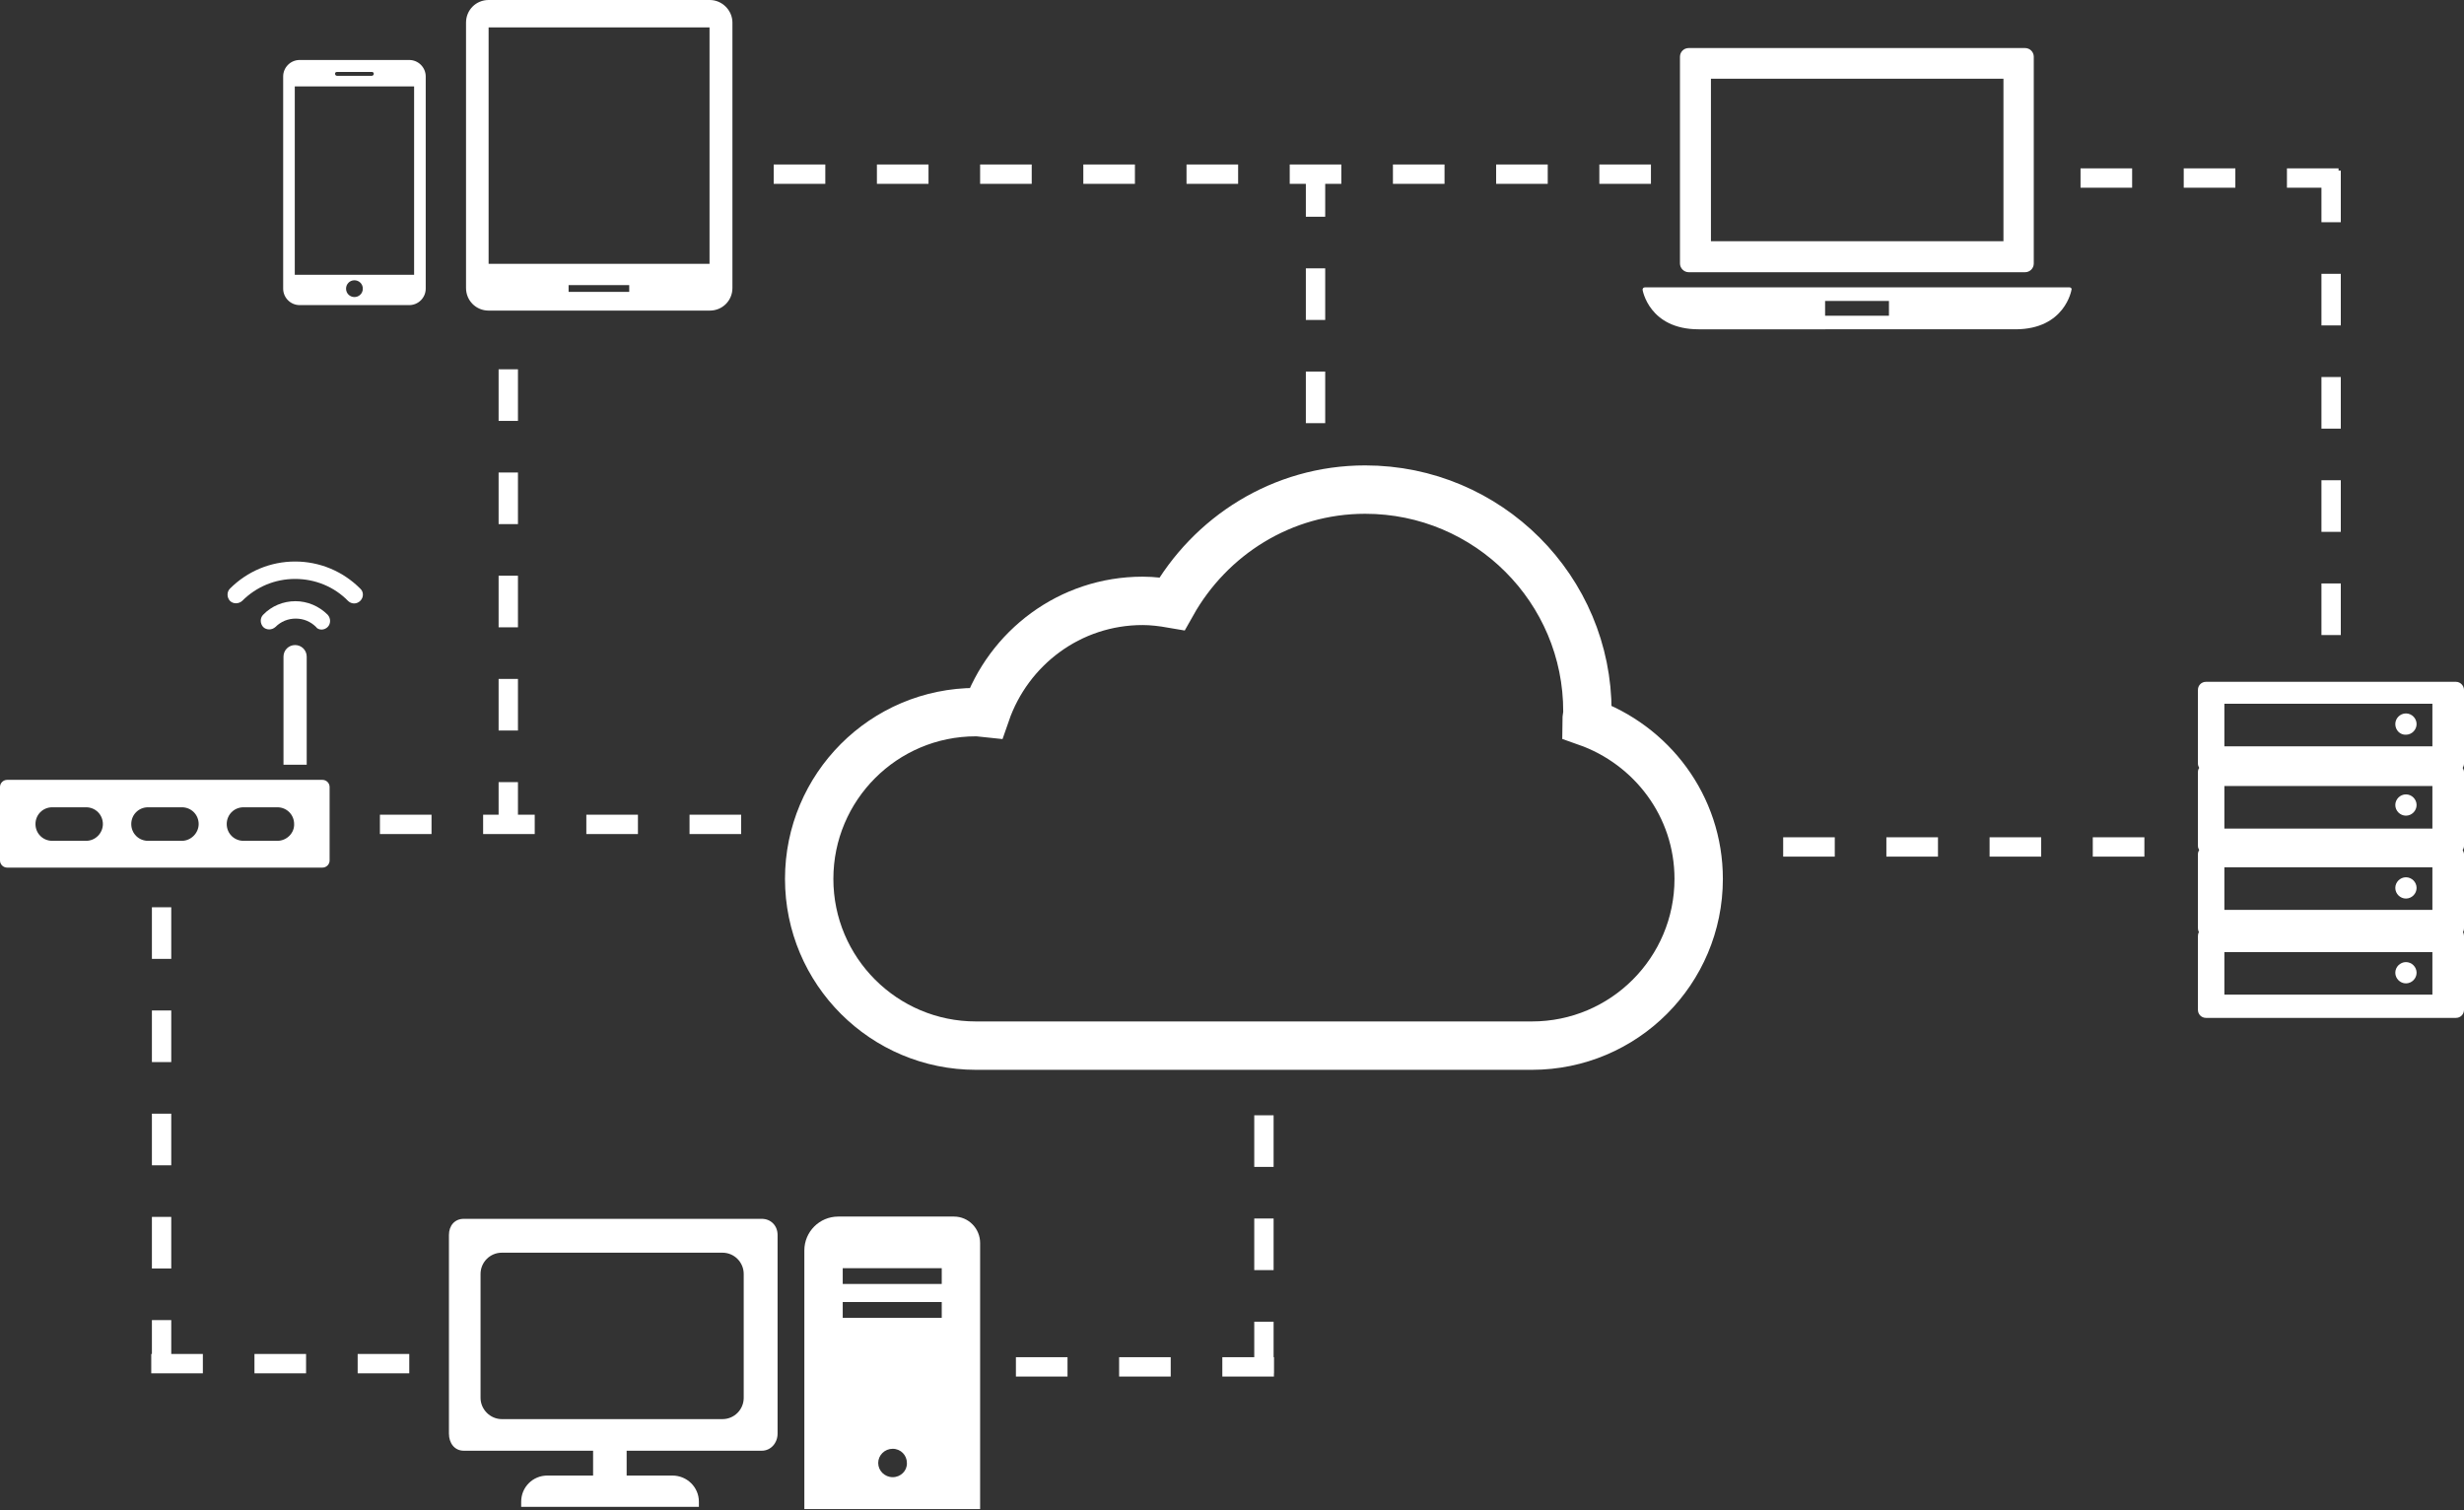 <?xml version="1.0" encoding="utf-8"?>
<!-- Generator: Adobe Illustrator 19.0.0, SVG Export Plug-In . SVG Version: 6.00 Build 0)  -->
<svg version="1.1" id="Layer_1" xmlns="http://www.w3.org/2000/svg" xmlns:xlink="http://www.w3.org/1999/xlink" x="0px" y="0px"
	 viewBox="156.1 -102.4 764 468.3" style="enable-background:new 156.1 -102.4 764 468.3;" xml:space="preserve">
<rect x="156.1" y="-102.4" width="764" height="468.3" fill="#333333" stroke="none"/>
<style type="text/css">
	.st0{display:none;fill:#D95B5B;}
	.st1{fill:#FFFFFF;}
	.st2{clip-path:url(#SVGID_2_);fill:#FFFFFF;}
	.st3{clip-path:url(#SVGID_4_);fill:#FFFFFF;}
	.st4{clip-path:url(#SVGID_6_);fill:#FFFFFF;}
	.st5{fill:none;stroke:#FFFFFF;stroke-width:15;stroke-miterlimit:10;}
	.st6{fill:none;stroke:#FFFFFF;stroke-width:9;stroke-miterlimit:10;}
	.st7{clip-path:url(#SVGID_8_);fill:#FFFFFF;}
	.st8{clip-path:url(#SVGID_10_);fill:#FFFFFF;}
	.st9{fill:none;stroke:#FFFFFF;stroke-width:6;stroke-miterlimit:10;stroke-dasharray:16;}
</style>
<rect id="XMLID_1_" x="115" y="-199.6" class="st0" width="841.9" height="1190.6"/>
<path class="st1" d="M917.6,109h-77.5c-1.4,0-2.5,1.1-2.5,2.5v22.9c0,0.5,0.2,0.9,0.4,1.3c-0.3,0.4-0.4,0.8-0.4,1.3v22.9
	c0,0.5,0.2,0.9,0.4,1.3c-0.3,0.4-0.4,0.8-0.4,1.3v22.9c0,0.4,0.1,0.8,0.3,1.2c-0.2,0.4-0.3,0.7-0.3,1.2v22.9c0,1.4,1.1,2.5,2.5,2.5
	h77.5c1.4,0,2.5-1.1,2.5-2.5v-22.9c0-0.4-0.1-0.8-0.3-1.2c0.2-0.4,0.3-0.7,0.3-1.2v-22.9c0-0.5-0.2-0.9-0.4-1.3
	c0.2-0.4,0.4-0.8,0.4-1.3V137c0-0.5-0.2-0.9-0.4-1.3c0.2-0.4,0.4-0.8,0.4-1.3v-22.9C920.1,110.2,919,109,917.6,109L917.6,109z
	 M910.3,206h-64.5v-13.2h64.5V206z M910.3,179.7h-64.5v-13.2h64.5V179.7z M910.3,154.5h-64.5v-13.2h64.5V154.5z M910.3,129h-64.5
	v-13.2h64.5V129z M898.8,122.1c0-1.8,1.5-3.3,3.3-3.3s3.3,1.5,3.3,3.3s-1.5,3.3-3.3,3.3C900.3,125.5,898.8,124,898.8,122.1
	L898.8,122.1z M898.8,147.2c0-1.8,1.5-3.3,3.3-3.3s3.3,1.5,3.3,3.3s-1.5,3.3-3.3,3.3C900.3,150.5,898.8,149,898.8,147.2L898.8,147.2
	z M898.8,172.9c0-1.8,1.5-3.3,3.3-3.3s3.3,1.5,3.3,3.3s-1.5,3.3-3.3,3.3S898.8,174.7,898.8,172.9L898.8,172.9z M898.8,199.2
	c0-1.8,1.5-3.3,3.3-3.3s3.3,1.5,3.3,3.3s-1.5,3.3-3.3,3.3C900.3,202.5,898.8,201,898.8,199.2L898.8,199.2z"/>
<g>
	<path class="st1" d="M256.1,139.4h-97.8c-1.2,0-2.2,1-2.2,2.2v22.8c0,1.2,1,2.2,2.2,2.2h97.8c1.2,0,2.2-1,2.2-2.2v-22.8
		C258.3,140.4,257.3,139.4,256.1,139.4L256.1,139.4z M182.8,158.3h-10.5c-2.9,0-5.2-2.3-5.2-5.2c0-2.9,2.3-5.2,5.2-5.2h10.5
		c2.9,0,5.2,2.3,5.2,5.2C188,155.9,185.7,158.3,182.8,158.3L182.8,158.3z M212.5,158.3H202c-2.9,0-5.2-2.3-5.2-5.2
		c0-2.9,2.3-5.2,5.2-5.2h10.5c2.9,0,5.2,2.3,5.2,5.2C217.7,155.9,215.3,158.3,212.5,158.3L212.5,158.3z M242.1,158.3h-10.5
		c-2.9,0-5.2-2.3-5.2-5.2c0-2.9,2.3-5.2,5.2-5.2h10.5c2.9,0,5.2,2.3,5.2,5.2C247.4,155.9,245,158.3,242.1,158.3L242.1,158.3z"/>
	<path class="st1" d="M244,101.2v33.5h7.2v-33.5c0-2-1.6-3.6-3.6-3.6C245.6,97.6,244,99.2,244,101.2L244,101.2z"/>
	<g>
		<g>
			<defs>
				<rect id="SVGID_1_" x="156.1" y="71.7" width="112.8" height="95.1"/>
			</defs>
			<clipPath id="SVGID_2_">
				<use xlink:href="#SVGID_1_"  style="overflow:visible;"/>
			</clipPath>
			<path class="st2" d="M255.8,92.8c0.7,0,1.4-0.3,1.9-0.8c1-1,1-2.7,0-3.8c-2.7-2.7-6.3-4.2-10-4.2c-3.8,0-7.4,1.5-10,4.2
				c-1,1-1,2.7,0,3.8c1,1,2.7,1,3.8,0c1.7-1.7,3.9-2.6,6.3-2.6c2.4,0,4.6,0.9,6.3,2.6C254.4,92.5,255.1,92.8,255.8,92.8L255.8,92.8z
				"/>
		</g>
		<g>
			<defs>
				<rect id="SVGID_3_" x="156.1" y="71.7" width="112.8" height="95.1"/>
			</defs>
			<clipPath id="SVGID_4_">
				<use xlink:href="#SVGID_3_"  style="overflow:visible;"/>
			</clipPath>
			<path class="st3" d="M267.8,80.1c-5.4-5.4-12.6-8.4-20.2-8.4c-7.6,0-14.8,3-20.2,8.4c-1,1-1,2.7,0,3.8c1,1,2.7,1,3.8,0
				c4.4-4.4,10.2-6.8,16.4-6.8c6.2,0,12.1,2.4,16.4,6.8c0.5,0.5,1.2,0.8,1.9,0.8c0.7,0,1.4-0.3,1.9-0.8
				C268.9,82.8,268.9,81.1,267.8,80.1L267.8,80.1z"/>
		</g>
	</g>
</g>
<g>
	<g>
		<g>
			<defs>
				<rect id="SVGID_5_" x="665.4" y="-87.6" width="133.2" height="88.8"/>
			</defs>
			<clipPath id="SVGID_6_">
				<use xlink:href="#SVGID_5_"  style="overflow:visible;"/>
			</clipPath>
			<path class="st4" d="M798.3-13.1c-0.1-0.1-0.3-0.2-0.5-0.2H666.1c-0.2,0-0.4,0.1-0.5,0.2c-0.1,0.2-0.2,0.3-0.2,0.5
				c0,0.1,2,12.3,17.4,12.3H781c15.4,0,17.4-12.2,17.4-12.3C798.5-12.7,798.4-12.9,798.3-13.1L798.3-13.1z M741.8-4.5H722v-4.6h19.8
				V-4.5z"/>
		</g>
	</g>
	<path class="st1" d="M679.7-18H784c1.5,0,2.7-1.2,2.7-2.7v-64.1c0-1.5-1.2-2.7-2.7-2.7H679.7c-1.5,0-2.7,1.2-2.7,2.7v64.1
		C677-19.3,678.2-18,679.7-18L679.7-18z M686.6-78h90.7v50.4h-90.7V-78z"/>
</g>
<path class="st5" d="M579.4,49.4c-25.8,0-48.1,14.4-59.9,35.4c-2.9-0.5-6-0.9-9.1-0.9c-22.6,0-41.6,14.6-48.6,34.8
	c-1-0.1-2-0.3-3.1-0.3c-28.6,0-51.7,23.2-51.7,51.7c0,28.6,23.2,51.7,51.7,51.7h172.4c28.6,0,51.7-23.2,51.7-51.7
	c0-22.6-14.6-41.6-34.8-48.7c0-1,0.3-2,0.3-3.1C648.4,80.3,617.5,49.4,579.4,49.4L579.4,49.4z"/>
<path class="st6" d="M587.5,37.2"/>
<g>
	<g>
		<defs>
			<rect id="SVGID_7_" x="295.3" y="274.8" width="168.8" height="91.1"/>
		</defs>
		<clipPath id="SVGID_8_">
			<use xlink:href="#SVGID_7_"  style="overflow:visible;"/>
		</clipPath>
		<path class="st7" d="M392.3,275.5h-92.4c-2.8,0-4.6,2.1-4.6,5v61.6c0,2.9,1.7,5.3,4.6,5.3H340v7.7h-14.2c-4.5,0-8.1,3.6-8.1,8.1
			v1.6h55.1v-1.6c0-4.5-3.7-8.1-8.2-8.1h-14.2v-7.7h41.9c2.8,0,4.9-2.4,4.9-5.3v-61.6C397.2,277.6,395.1,275.5,392.3,275.5
			L392.3,275.5z M386.7,331c0,3.6-2.9,6.6-6.6,6.6h-68.4c-3.6,0-6.6-3-6.6-6.6v-38.4c0-3.6,2.9-6.6,6.6-6.6h68.4
			c3.7,0,6.6,3,6.6,6.6V331z"/>
	</g>
	<g>
		<defs>
			<rect id="SVGID_9_" x="295.3" y="274.8" width="168.8" height="91.1"/>
		</defs>
		<clipPath id="SVGID_10_">
			<use xlink:href="#SVGID_9_"  style="overflow:visible;"/>
		</clipPath>
		<path class="st8" d="M416,274.8c-5.8,0-10.5,4.7-10.5,10.5v80.2H460V283c0-4.5-3.6-8.2-8.1-8.2L416,274.8L416,274.8z M432.9,355.6
			c-2.5,0-4.5-2-4.5-4.4s2-4.4,4.5-4.4s4.4,2,4.4,4.4C437.4,353.6,435.4,355.6,432.9,355.6L432.9,355.6z M448.1,306.2h-30.7v-4.9
			h30.7V306.2z M448.1,295.7h-30.7v-4.9h30.7V295.7z"/>
	</g>
</g>
<g>
	<g>
		<path class="st1" d="M283-83.8h-34c-2.8,0-5.1,2.3-5.1,5.1v65.8c0,2.8,2.3,5.1,5.1,5.1h34c2.8,0,5.1-2.3,5.1-5.1v-65.8
			C288.1-81.5,285.8-83.8,283-83.8L283-83.8z M260.6-80.1h10.8c0.4,0,0.6,0.3,0.6,0.6c0,0.3-0.3,0.6-0.6,0.6h-10.8
			c-0.4,0-0.6-0.3-0.6-0.6C259.9-79.8,260.2-80.1,260.6-80.1L260.6-80.1z M266-10.3c-1.4,0-2.6-1.1-2.6-2.6c0-1.4,1.1-2.6,2.6-2.6
			c1.4,0,2.6,1.1,2.6,2.6S267.4-10.3,266-10.3L266-10.3z M284.5-17.2h-37v-58.4h37V-17.2z"/>
	</g>
	<g>
		<path class="st1" d="M376.2-102.4h-68.6c-3.9,0-7,3.1-7,7v82.3c0,3.9,3.1,7,7,7h68.6c3.9,0,7-3.1,7-7v-82.3
			C383.2-99.2,380-102.4,376.2-102.4L376.2-102.4z M376.1-20.6h-68.5v-73.3h68.5V-20.6z M351.2-11.9h-18.8V-14h18.8V-11.9z"/>
	</g>
</g>
<line class="st9" x1="709" y1="160.2" x2="828.6" y2="160.2"/>
<line class="st9" x1="396" y1="-48.4" x2="671.3" y2="-48.4"/>
<line class="st9" x1="273.9" y1="153.2" x2="395" y2="153.2"/>
<line class="st9" x1="548" y1="323.4" x2="548" y2="230"/>
<line class="st9" x1="471.1" y1="321.4" x2="564.6" y2="321.4"/>
<line class="st9" x1="203" y1="320.4" x2="289.9" y2="320.4"/>
<line class="st9" x1="206.2" y1="322.9" x2="206.2" y2="177.2"/>
<line class="st9" x1="313.7" y1="156.1" x2="313.7" y2="11.6"/>
<line class="st9" x1="564" y1="28.8" x2="564" y2="-60.8"/>
<line class="st9" x1="801.2" y1="-47.2" x2="893" y2="-47.2"/>
<line class="st9" x1="878.9" y1="94.5" x2="878.9" y2="-51.2"/>
</svg>
